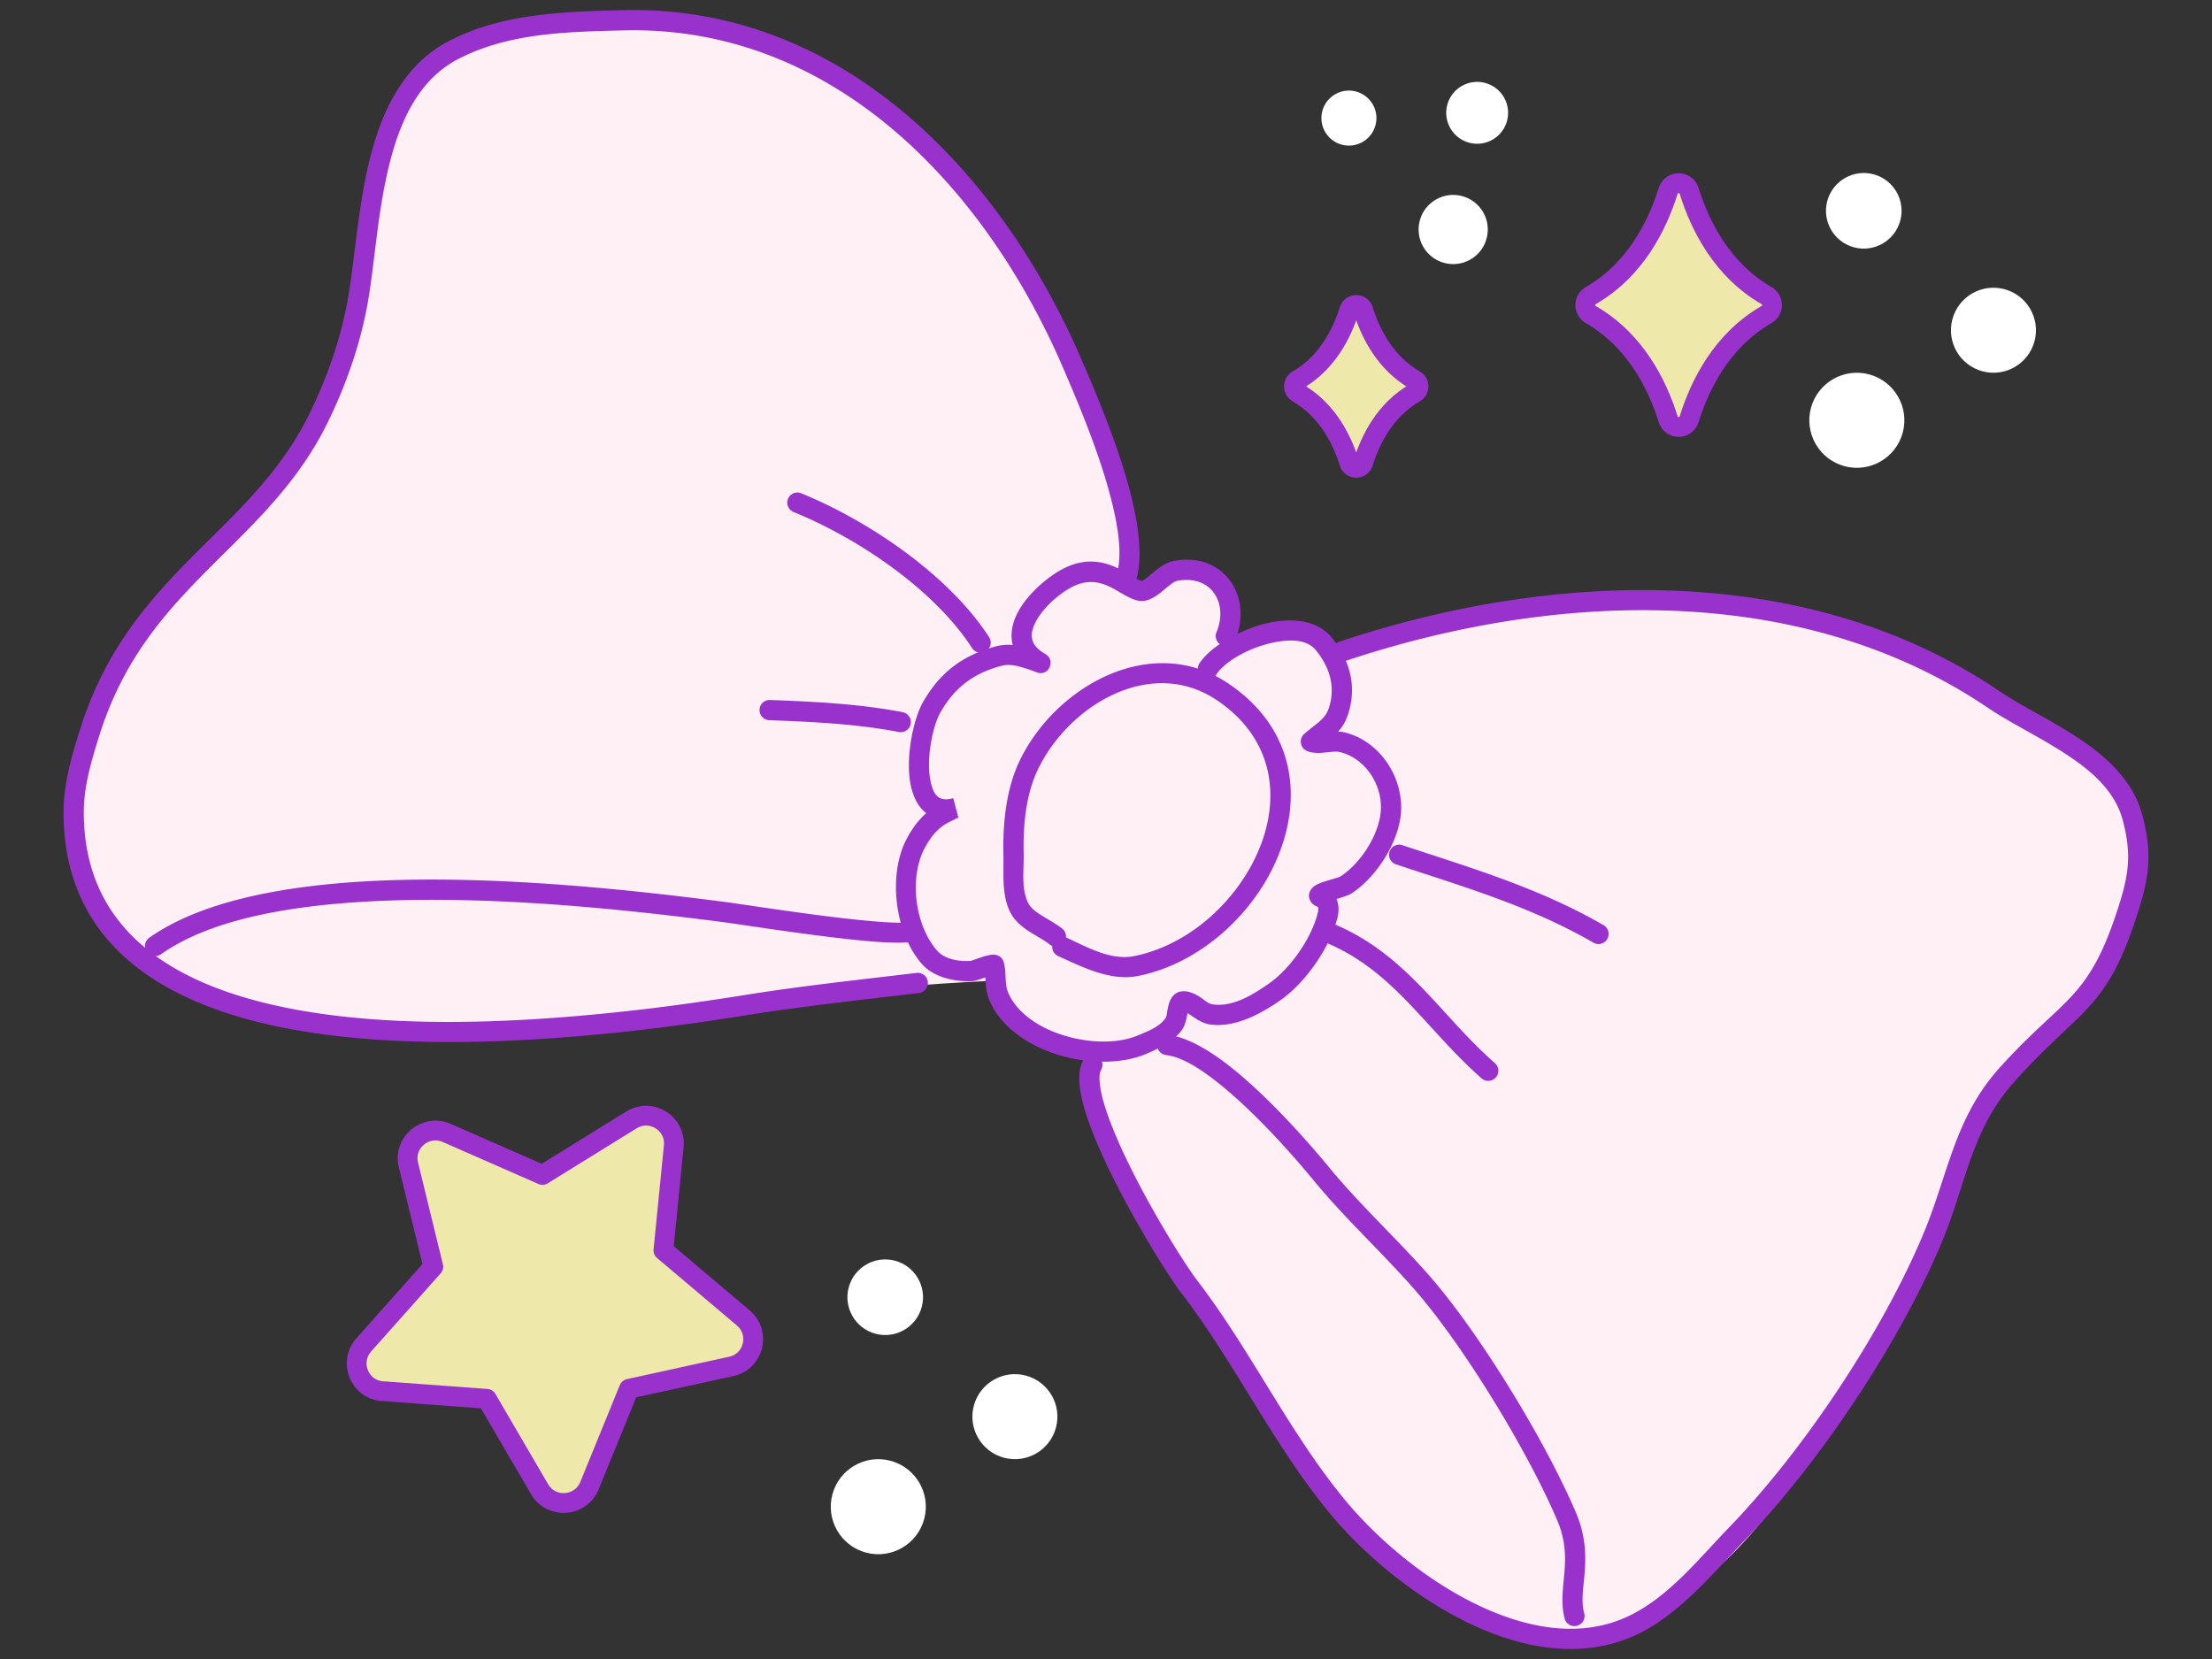 <svg xmlns="http://www.w3.org/2000/svg" xml:space="preserve" fill-rule="evenodd" stroke-linejoin="round" stroke-miterlimit="2" clip-rule="evenodd" viewBox="0 0 1024 768">
  <rect x="0" y="0" width="1024" height="768" fill="#333333" stroke="none"/>
  <path fill="lavenderblush" d="M622.468 300.779s42.484-19.307 107.212-22.786c64.739-3.496 138.318 16.345 192.552 45.582 54.216 29.227 74.766 55.664 69.256 80.998-5.528 25.324-5.445 43.838-32.977 67.417-27.56 23.585-41.268 37.029-46.527 51.712-5.278 14.674-12.748 55.477-42.678 100.614-29.94 45.155-53.13 90.569-90.024 113.079-36.903 22.482-56.183 23.125-64.784 20.817-8.618-2.317-45.152-13.991-73.309-40.296-28.167-26.289-34.853-41.2-57.867-72.861-23.042-31.652-59.447-93.264-67.068-107.97-7.648-14.698-13.188-49.769-13.188-49.769s-11.833-.141-24.535-8.71c-12.721-8.58-18.019-24.603-18.019-24.603s-19.096.727-37.795 2.382c-18.681 1.665-172.89 29.12-236.947 22.47-64.05-6.622-79.14-8.269-106.71-25.819-27.552-17.539-43.782-29.288-43.557-75.393.225-46.106 5.778-53.299 39.457-95.642 33.67-42.325 54.525-56.235 67.629-78.165 13.114-21.947 22.995-60.425 24.044-72.014 1.038-11.572 2.533-77.929 30.376-99.742 27.825-21.824 74.532-35.241 141.04-15.309 66.536 19.925 94.564 39.628 122.082 85.173 27.508 45.563 54.12 101.521 58.295 123.447 4.168 21.899 4.73 47.054 4.73 47.054s2.107 2.57 13.087-3.122c11.008-5.699 11.87-12.966 22.953-2.883 11.072 10.1 10.133 31.031 10.133 31.031s7.716-3.309 24.952-3.64c17.235-.332 28.187 6.948 28.187 6.948Z"/>
  <path fill="darkorchid" d="M493.469 433.953c.07.041.15.064.237.114 9.451 4.267 20.382 10.695 31.249 8.552 25.827-5.117 48.557-26.152 58.26-50.348 9.48-23.648 6.231-50.449-19.718-68.019-30.574-20.706-68.537 2.119-82.898 31.717-5.828 11.953-7.015 26.447-6.711 39.61.163 7.391-1.243 15.44 2.035 22.322 1.191 2.46 3.551 4.148 6.015 5.735 3.347 2.118 6.978 4.028 9.751 6.212a4.649 4.649 0 0 1 1.78 4.105Zm-6.352 3.934a4.147 4.147 0 0 1-1.224-.706c-3.145-2.469-7.484-4.484-11.109-7.09-3.113-2.241-5.741-4.877-7.299-8.155-3.856-8.102-2.77-17.454-2.972-26.151-.336-14.603 1.206-30.641 7.667-43.931 16.64-34.274 61.153-59.357 96.586-35.355 30.244 20.469 34.187 51.681 23.142 79.252-10.812 27.006-36.305 50.363-65.125 56.06-12.79 2.526-25.829-4.21-36.927-9.218a4.68 4.68 0 0 1-2.739-4.706Z"/>
  <path fill="darkorchid" d="M610.134 419.914c-.59-.271-1.495-.723-1.877-.99a5.451 5.451 0 0 1-1.403-1.487c-1.038-1.555-1.33-3.309-.119-5.408.465-.804 1.605-2.011 3.575-2.879 1.887-.846 5.079-1.731 7.753-2.565 1.106-.341 2.106-.58 2.541-.888 8.882-5.854 16.719-17.651 18.376-28.235 2.003-12.717-6.306-26.514-19.016-29.376-2.045-.457-6.314.436-9.482.472-2.545.046-4.669-.435-5.928-1.162-1.364-.787-2.135-1.955-2.324-3.486-.102-.712-.159-2.027.887-3.475.65-.884 5.3-4.495 5.347-4.537 3.177-2.433 5.462-4.331 6.737-8.235 3.167-9.807.28-18.981-6.137-26.766-3.667-4.472-10.27-4.95-17.127-3.896-11.659 1.779-24.465 8.492-28.85 15.24-1.432 2.157-4.328 2.77-6.478 1.366a4.707 4.707 0 0 1-1.384-6.488c1.982-3.029 5.317-6.14 9.422-8.97-1.67-1.267-2.348-3.524-1.485-5.544 2.797-6.662 2.201-13.465-1.252-18.186-3.35-4.616-9.403-7.015-17.094-5.486-.98.203-1.928.915-2.93 1.642-1.583 1.208-3.143 2.616-4.681 3.827-3.117 2.49-6.319 3.999-9.131 3.821-2.659-.16-5.855-1.772-9.507-3.927-5.583-3.293-13.109-7.988-23.487-1.925-5.7 3.33-12.567 9.368-15.807 15.868-1.296 2.609-2.025 5.243-1.442 7.748.582 2.505 2.496 4.682 5.871 6.631 3.987 2.302 2.32 5.956 2.143 6.343-.371.765-1.744 3.143-5.1 2.535-.528-.095-4.089-1.521-5.502-1.941-3.944-1.204-7.691-2.388-11.828-1.28-12.974 3.492-21.467 10.083-27.968 21.345-3.797 6.575-7.026 22.547-4.453 33.033.773 3.104 1.908 5.741 4.302 6.844 1.568.718 3.524.682 5.961.014l.89 3.265 1.542 5.81-.79.197c-1.918 1.061-3.968 1.906-5.804 3.107-4.08 2.705-6.875 6.617-9.12 10.869-7.182 13.691-4.425 35.731 5.912 47.388 3.669 4.147 10.485 4.981 15.523 4.695.712-.264 4.696-1.672 6.833-2.303 1.813-.516 3.341-.659 4.115-.586 2.741.301 3.905 1.999 4.342 3.626.595 2.279.72 4.567.823 6.934.114 2.467.182 5.095 1.652 8.042 4.654 9.425 15.107 15.833 26.463 19.102 11.586 3.356 24.254 3.465 33.298-.407 4.419-1.879 9.875-3.858 12.639-7.999.577-.879.626-2.296.847-3.567.331-1.745.729-3.403 1.328-4.643 1.373-2.822 3.536-4.347 6.809-4.16 2.361.151 4.773 1.264 7.15 2.8 1.853 1.233 3.638 2.986 5.666 3.271 9.291 1.353 18.559-4.441 25.95-9.57 9.969-6.928 19.947-21.102 22.763-33.047.194-.82.346-1.689.046-2.421Zm-37.296-126.502c5.545-2.698 11.703-4.762 17.683-5.669 10.453-1.589 20.185.415 25.767 7.182 8.525 10.355 12.014 22.605 7.814 35.615-1.103 3.444-2.647 5.957-4.67 8.169.994.015 1.885.086 2.591.237 17.352 3.91 28.967 22.6 26.215 39.967-2.054 12.967-11.598 27.439-22.45 34.604-.979.647-3.137 1.476-5.597 2.224-.459.108-.958.286-1.475.454 1.103 2.572 1.176 5.435.497 8.307-3.306 13.924-14.893 30.48-26.543 38.583-9.212 6.386-21.043 12.822-32.649 11.158-2.403-.362-4.754-1.579-7.017-3.072-1.096-.726-2.179-1.515-3.236-2.149-.184.804-.376 1.742-.524 2.403-.397 1.939-1.001 3.712-1.886 5.043-3.747 5.601-10.771 8.843-16.751 11.406-10.76 4.583-25.788 4.767-39.553.783-13.998-4.024-26.544-12.34-32.288-23.957-1.814-3.682-2.32-7.005-2.512-10.147-.057-.709-.061-1.388-.083-2.077-1.006.329-1.984.65-2.659.89-1.515.524-2.688.78-3.124.808-7.584.494-17.896-1.473-23.513-7.817-12.633-14.264-15.982-41.216-7.179-57.957 2.36-4.49 5.268-8.64 9.095-11.957-4.77-3.57-7.404-10.477-7.922-18.586-.786-11.926 2.667-26.346 6.464-32.922 7.824-13.552 18.036-21.506 33.658-25.707a22.36 22.36 0 0 1 7.827-.634c-.027-.155-.081-.303-.108-.459-1.067-4.533-.151-9.39 2.166-14.091 4.038-8.044 12.41-15.638 19.479-19.764 12.628-7.375 22.328-3.943 29.826.153 2.111 1.149 4.019 2.367 5.736 3.311 1.034.551 1.888 1.091 2.727 1.132.316.019.57-.301.916-.497 1.08-.659 2.194-1.578 3.3-2.525 3.286-2.743 6.814-5.462 10.128-6.114 12.02-2.363 21.26 1.946 26.508 9.172 4.697 6.443 6.23 15.419 3.342 24.5Z"/>
  <path fill="darkorchid" d="M622.936 305.945c96.118-32.081 210.597-36.961 297.296 21.699 10.763 7.286 24.999 13.966 37.435 22.312 11.489 7.682 21.52 16.761 24.988 29.652 3.851 14.371 3.1 23.87-1.2 37.779-14.334 46.353-25.672 43.375-55.997 77.162-20.653 23.05-23.606 49.045-34.834 76.044-19.024 45.791-55.68 100.801-89.95 136.251-14.631 15.125-29.481 34.182-49.457 42.49-17.619 7.338-36.999 5.406-55.612-1.447-28.873-10.608-55.988-33.024-72.572-53.044-26.22-31.599-43.769-69.454-68.747-101.992-7.132-9.294-30.554-47.112-40.703-74.562-2.485-6.681-4.176-12.717-4.523-17.487-.163-2.262-.102-4.185.666-5.514a4.676 4.676 0 0 0-1.715-6.4 4.688 4.688 0 0 0-6.399 1.715c-1.535 2.658-2.217 6.344-1.902 10.886.396 5.452 2.242 12.393 5.075 20.044 10.511 28.359 34.699 67.435 42.057 77.023 25.063 32.633 42.697 70.583 68.966 102.258 17.496 21.106 46.134 44.682 76.547 55.852 20.924 7.697 42.678 9.555 62.468 1.325 21.118-8.792 37.1-28.64 52.589-44.645 35.003-36.193 72.436-92.387 91.862-139.158 10.805-25.985 13.276-51.185 33.171-73.367 31.569-35.214 43.015-32.383 57.964-80.689 4.892-15.782 5.669-26.619 1.294-42.948-4.053-15.07-15.4-26.028-28.82-35.012-12.435-8.345-26.637-15.006-37.381-22.282-89.107-60.306-206.747-55.805-305.534-22.817a4.67 4.67 0 0 0-2.952 5.92c.803 2.446 3.465 3.773 5.92 2.952Z"/>
  <path fill="darkorchid" d="M539.811 488.409c8.239.955 18.396 7.916 28.544 16.549 16.25 13.813 32.195 32.275 39.868 41.601 14.072 17.101 30.829 32.581 45.572 49.207 23.233 26.191 53.33 75.791 67.028 107.878 4.759 11.141 3.817 20.041 3.053 27.947-.621 6.286-1.058 12.049.457 17.704.656 2.5 3.226 3.984 5.736 3.311a4.668 4.668 0 0 0 3.312-5.735c-1.582-5.903-.323-11.961.199-18.841.639-8.095.515-17.167-4.133-28.057-14.032-32.84-44.873-83.615-68.639-110.417-14.666-16.558-31.366-31.935-45.353-48.941-9.25-11.239-30.091-35.233-49.523-49.553-8.967-6.599-17.725-11.096-25.037-11.961a4.71 4.71 0 0 0-5.196 4.112c-.289 2.561 1.561 4.889 4.112 5.196Zm-13.769-220.196c2.961-10.298 1.147-25.288-2.993-41.016-5.891-22.427-16.246-46.452-21.848-59.525C464.04 80.675 390.24 1.974 287.959 4.709c-26.975.724-55.207 1.445-79.861 14.141-16.606 8.529-26.606 23.67-32.897 41.349-8.895 25.059-10.256 55.283-13.975 77.151-3.21 18.805-9.821 37.768-18.3 54.837-13.715 27.591-34.24 45.656-53.99 65.567-20.577 20.739-40.374 43.397-51.766 79.605-3.897 12.323-7.686 25.267-7.743 38.128-.211 48.422 28.484 76.017 68.465 91.01 57.782 21.679 139.579 16.42 186.729 11.606 20.417-2.085 41.015-4.929 61.266-8.183 26.379-4.215 52.955-7.035 79.535-10.225a4.692 4.692 0 0 0 4.086-5.218c-.306-2.579-2.64-4.393-5.219-4.086-26.68 3.202-53.374 6.024-79.901 10.294-20.059 3.201-40.483 6.028-60.727 8.097-46.067 4.716-126.01 10.113-182.501-11.054-36.194-13.598-62.554-38.33-62.371-82.222.063-11.902 3.705-23.905 7.305-35.35 10.873-34.502 29.861-56.042 49.485-75.816 20.451-20.601 41.528-39.42 55.736-67.986 8.871-17.868 15.789-37.726 19.143-57.427 3.058-17.937 4.423-41.584 9.884-63.239 5.153-20.435 13.839-39.155 32.031-48.494 23.412-12.038 50.223-12.437 75.82-13.117 98.303-2.63 168.693 73.659 204.401 157.276 5.466 12.785 15.635 36.283 21.393 58.213 3.648 13.834 5.653 27 3.045 36.08-.692 2.491.744 5.092 3.225 5.802a4.67 4.67 0 0 0 5.785-3.235Z"/>
  <path fill="darkorchid" d="M74.517 441.763c22.004-15.578 57.191-22.286 95.54-24.417 58.72-3.288 124.869 4.382 164.376 9.495 8.608 1.123 42.488 6.531 65.771 8.688 10.733.997 19.37 1.181 22.873.242 2.483-.665 3.977-3.253 3.312-5.735-.673-2.511-3.243-3.995-5.736-3.312-2.997.788-10.378.327-19.564-.523-23.175-2.142-56.892-7.549-65.438-8.659-39.947-5.157-106.79-12.878-166.136-9.556-40.356 2.255-77.254 9.747-100.419 26.124-2.108 1.511-2.609 4.439-1.116 6.537 1.483 2.115 4.411 2.617 6.537 1.116Zm383.357-146.829c-18.589-28.663-55.372-53.677-86.975-66.583-2.365-.993-5.103.155-6.098 2.565-.975 2.375.173 5.112 2.565 6.097 29.978 12.249 65.012 35.81 82.649 63.013a4.676 4.676 0 0 0 6.485 1.366c2.156-1.39 2.782-4.293 1.374-6.458Zm-40.017 34.743c-20.06-3.864-41.014-4.886-61.405-5.631-2.572-.109-4.747 1.923-4.839 4.505a4.698 4.698 0 0 0 4.494 4.856c19.914.725 40.382 1.7 59.968 5.454a4.706 4.706 0 0 0 5.496-3.705c.488-2.54-1.192-5.002-3.714-5.479Zm228.383 70.466c31.409 10.416 62.173 19.364 91.411 36.245a4.675 4.675 0 0 0 6.399-1.715 4.687 4.687 0 0 0-1.714-6.399c-29.798-17.204-61.117-26.402-93.156-37.019a4.68 4.68 0 1 0-2.94 8.888Zm-34.457 35.412c16.416 6.377 28.201 16.375 39.041 27.483 11.397 11.64 21.796 24.522 35.038 36.154a4.676 4.676 0 0 0 6.612-.426c1.699-1.933 1.514-4.885-.427-6.611-13.062-11.459-23.29-24.196-34.524-35.671-11.753-12.032-24.561-22.761-42.348-29.673-2.395-.94-5.118.263-6.068 2.676a4.722 4.722 0 0 0 2.676 6.068Z"/>
  <path fill="palegoldenrod" fill-rule="nonzero" stroke="darkorchid" stroke-width="9.16" d="m338.541 632.542-47.364 10.377-18.298 44.854c-4.088 9.871-17.654 10.874-23.065 1.656l-24.452-41.875-48.361-3.553c-10.606-.777-15.722-13.432-8.602-21.411l32.19-36.186-11.501-47.105c-2.575-10.33 7.864-19.124 17.69-14.843l44.349 19.462 41.183-25.475c9.07-5.652 20.673 1.588 19.586 12.221l-4.777 48.188 37.029 31.309c8.114 6.91 4.805 20.15-5.607 22.381Z"/>
  <path fill="white" d="M414.327 583.619c9.329 2.5 14.874 12.104 12.374 21.433-2.5 9.33-12.104 14.874-21.433 12.375-9.329-2.5-14.874-12.104-12.374-21.433 2.499-9.33 12.103-14.875 21.433-12.375Zm-2.044 92.628c11.729 3.142 18.699 15.216 15.557 26.944-3.143 11.728-15.216 18.699-26.945 15.556-11.728-3.142-18.699-15.216-15.556-26.944 3.143-11.728 15.216-18.699 26.944-15.556Zm62.636-39.441c10.49 2.811 16.725 13.609 13.914 24.099-2.811 10.49-13.609 16.724-24.099 13.914-10.49-2.811-16.724-13.609-13.913-24.099 2.81-10.49 13.609-16.724 24.098-13.914ZM618.084 43.633c6.09-3.516 13.889-1.426 17.405 4.664 3.516 6.09 1.426 13.889-4.663 17.405-6.09 3.516-13.889 1.426-17.405-4.664-3.516-6.09-1.427-13.889 4.663-17.405Zm46.635 48.739c7.656-4.42 17.46-1.793 21.88 5.862 4.42 7.656 1.793 17.461-5.863 21.881-7.656 4.42-17.46 1.793-21.88-5.863-4.42-7.656-1.793-17.46 5.863-21.88Zm11.942-52.551c6.847-3.954 15.616-1.604 19.569 5.243 3.953 6.848 1.604 15.616-5.244 19.57-6.847 3.953-15.616 1.603-19.569-5.244-3.953-6.847-1.604-15.616 5.244-19.569Zm190.666 40.86c9.329 2.499 14.874 12.103 12.374 21.433-2.5 9.329-12.104 14.874-21.433 12.374s-14.874-12.104-12.374-21.433c2.499-9.329 12.103-14.874 21.433-12.374Zm-2.044 92.627c11.729 3.143 18.699 15.216 15.557 26.944-3.143 11.729-15.216 18.699-26.945 15.557-11.728-3.143-18.699-15.216-15.556-26.945 3.143-11.728 15.216-18.699 26.944-15.556Zm62.636-39.44c10.49 2.81 16.725 13.609 13.914 24.098-2.811 10.49-13.609 16.725-24.099 13.914-10.49-2.811-16.724-13.609-13.913-24.099 2.81-10.49 13.609-16.724 24.098-13.913Z"/>
  <path fill="palegoldenrod" fill-rule="nonzero" stroke="darkorchid" stroke-width="9.16" d="M817.779 145.617c-20.556 11.811-30.778 32.248-35.827 48.453-1.517 4.78-8.202 4.78-9.715 0-5.054-16.205-15.27-36.601-35.826-48.453-3.382-1.983-3.382-6.84 0-8.781 20.556-11.853 30.772-32.254 35.826-48.459 1.513-4.78 8.198-4.78 9.715 0 5.049 16.205 15.271 36.606 35.827 48.459 3.381 1.941 3.381 6.798 0 8.781ZM655.016 181.8c-13.732 7.89-20.56 21.543-23.933 32.368-1.014 3.193-5.479 3.193-6.49 0-3.376-10.825-10.2-24.45-23.932-32.368-2.259-1.324-2.259-4.569 0-5.866 13.732-7.917 20.556-21.546 23.932-32.371 1.011-3.193 5.476-3.193 6.49 0 3.373 10.825 10.201 24.454 23.933 32.371 2.259 1.297 2.259 4.542 0 5.866Z"/>
</svg>
